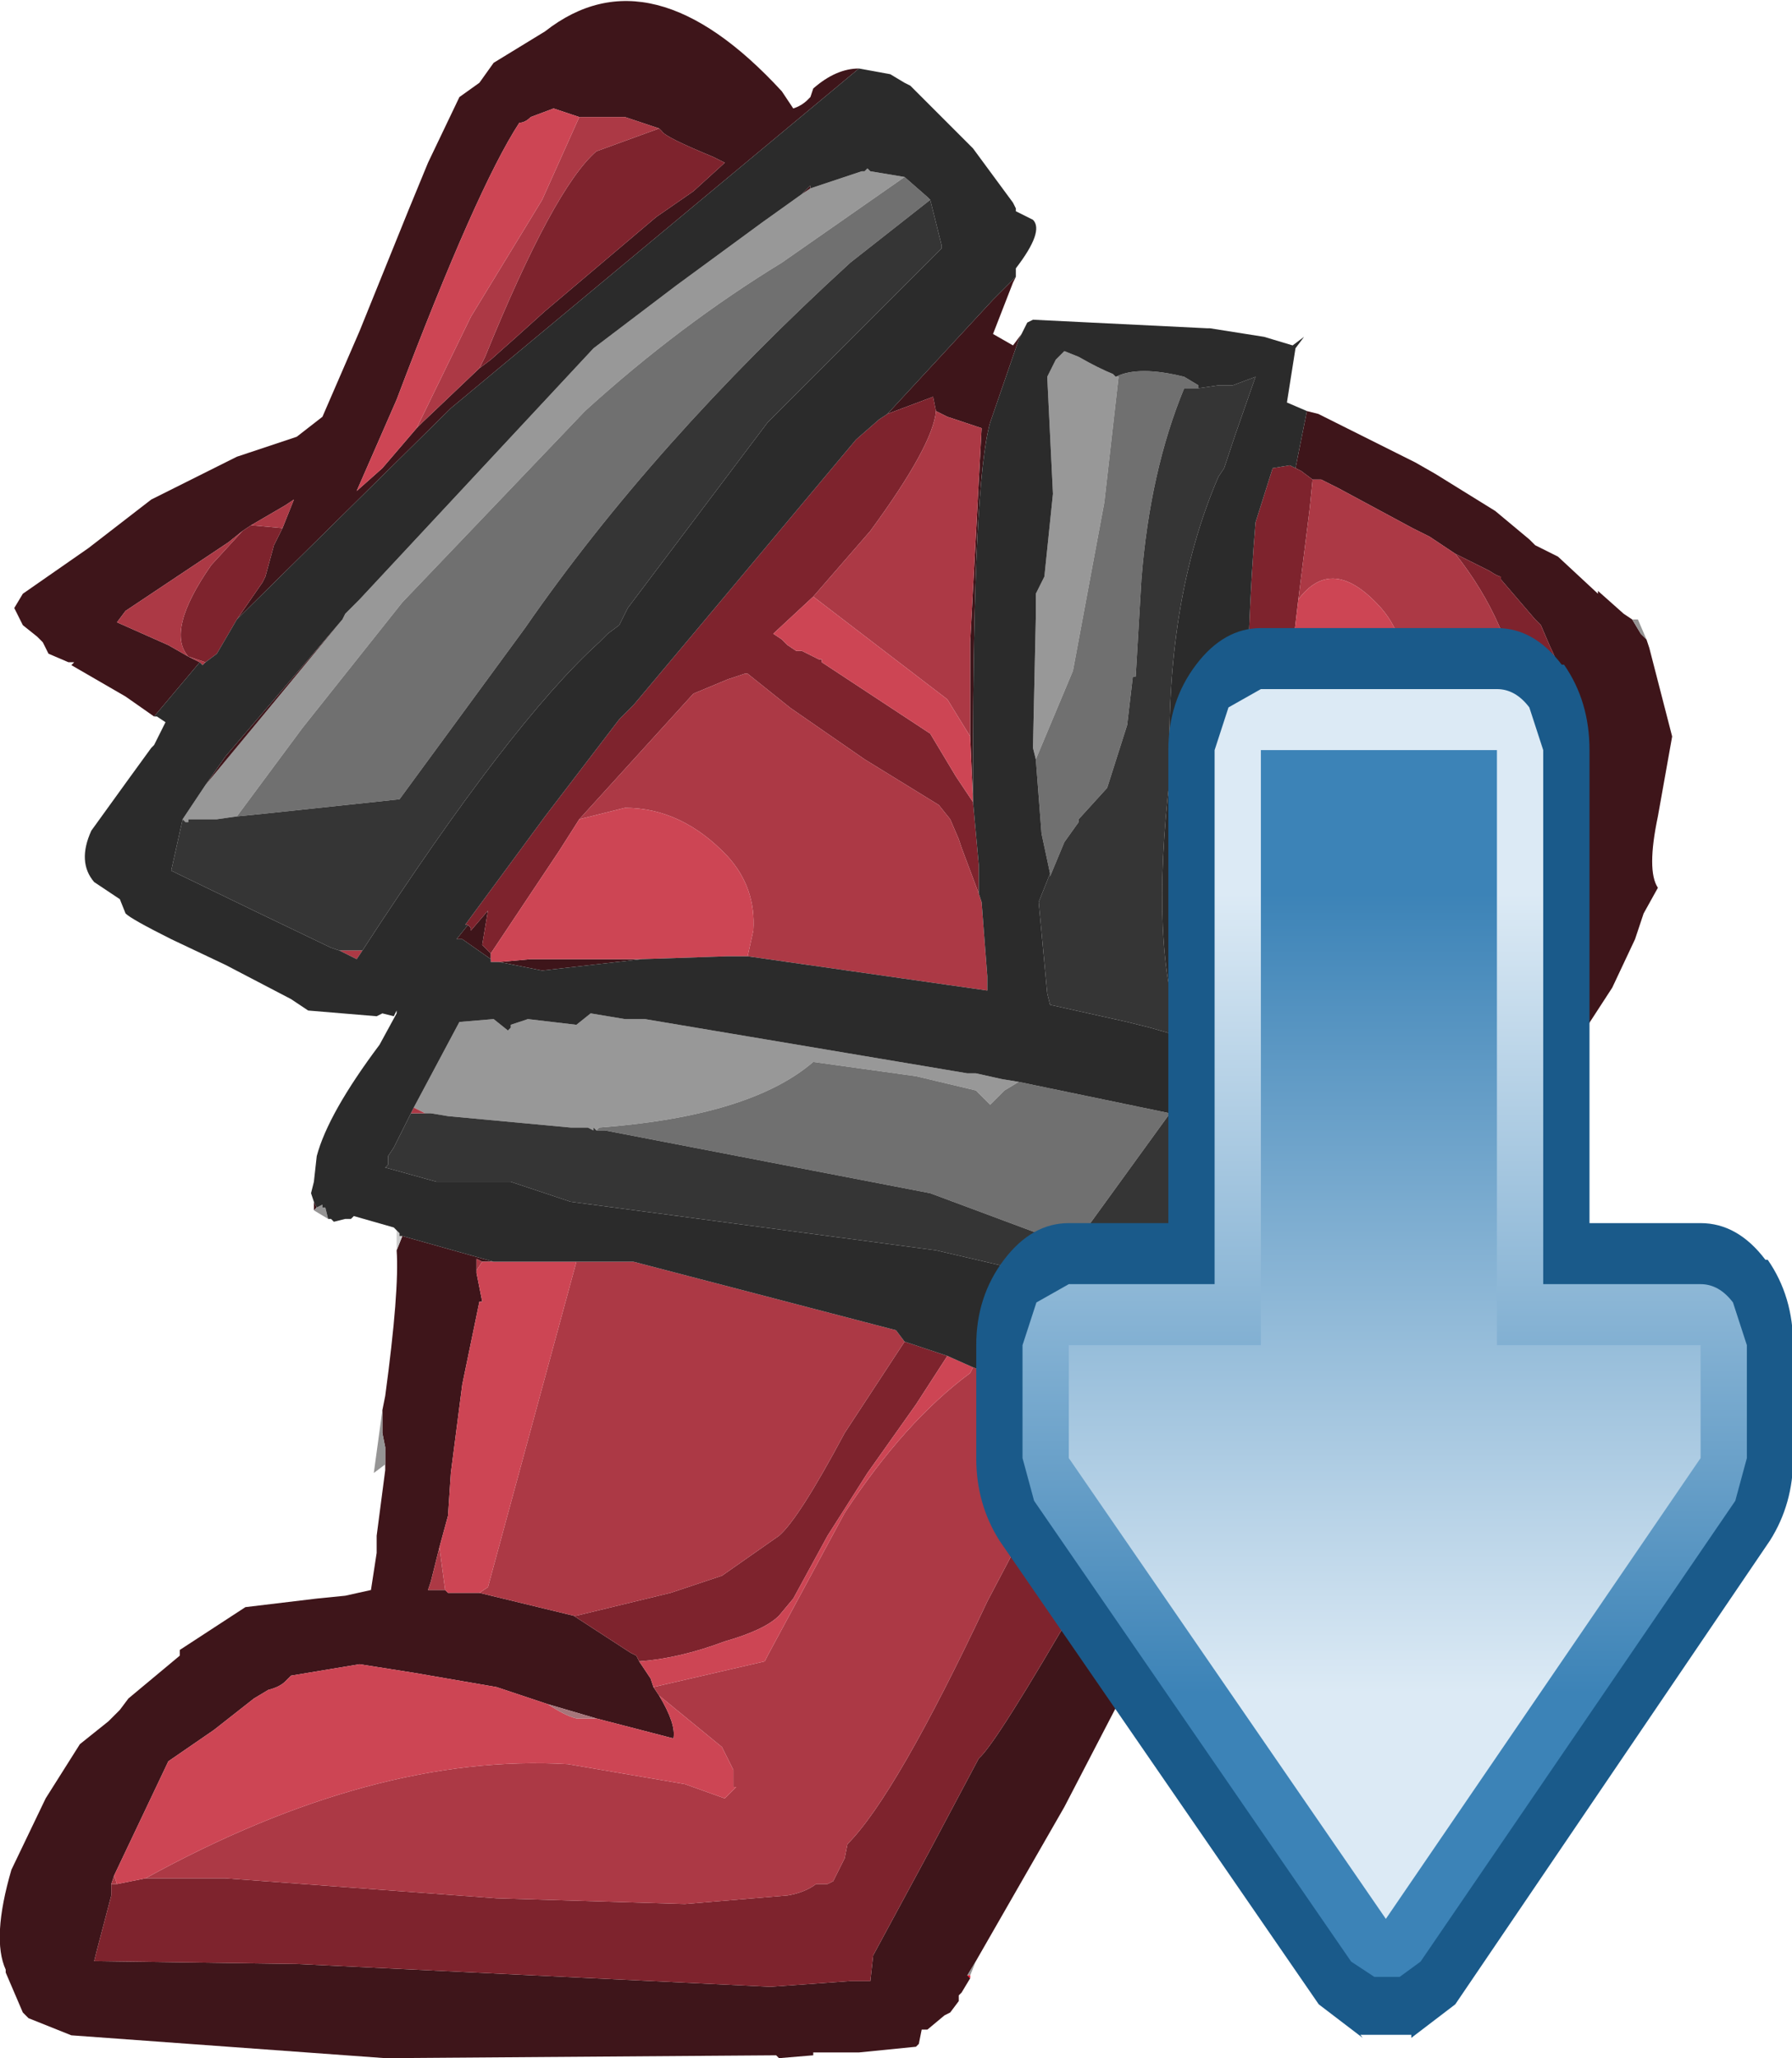 <?xml version="1.0" encoding="UTF-8" standalone="no"?>
<svg xmlns:ffdec="https://www.free-decompiler.com/flash" xmlns:xlink="http://www.w3.org/1999/xlink" ffdec:objectType="frame" height="36.05px" width="31.4px" xmlns="http://www.w3.org/2000/svg">
  <g transform="matrix(1.0, 0.0, 0.0, 1.0, 16.45, 37.25)">
    <use ffdec:characterId="104" height="36.05" transform="matrix(1.0, 0.0, 0.0, 1.0, -16.45, -37.25)" width="29.3" xlink:href="#shape0"/>
    <filter id="filter0">
      <feColorMatrix in="SourceGraphic" result="filterResult0" type="matrix" values="0.929 -1.776 1.847 0.0 0.016 -0.005 1.653 -0.647 0.0 0.016 -1.921 1.169 1.751 0.0 0.016 0.0 0.0 0.0 1.0 0.0"/>
    </filter>
    <use ffdec:characterId="78" filter="url(#filter0)" height="23.1" id="am_Plus" transform="matrix(0.811, 0.0, 0.0, 1.069, 0.656, -26.249)" width="17.65" xlink:href="#sprite0"/>
  </g>
  <defs>
    <g id="shape0" transform="matrix(1.0, 0.0, 0.0, 1.0, 16.45, 37.25)">
      <path d="M-12.3 -22.95 L-12.65 -22.9 -13.15 -22.9 -13.15 -22.85 -13.2 -22.85 -13.25 -22.9 -12.85 -23.5 -10.45 -26.4 -10.4 -26.5 -10.25 -26.65 -10.15 -26.75 -6.05 -31.15 -4.6 -32.25 -3.1 -33.35 -2.4 -33.85 -2.25 -33.95 -1.35 -34.25 -1.3 -34.25 -1.25 -34.3 -1.2 -34.25 -0.6 -34.15 -2.75 -32.65 Q-4.55 -31.55 -6.2 -30.05 L-9.4 -26.7 -11.15 -24.5 -12.3 -22.95 M1.7 -23.95 L1.65 -24.15 1.7 -26.45 1.7 -26.85 1.85 -27.15 2.0 -28.6 1.9 -30.65 2.05 -30.95 2.2 -31.1 2.45 -31.0 Q2.8 -30.8 3.05 -30.7 L3.1 -30.65 3.15 -30.65 2.9 -28.45 2.35 -25.5 1.7 -23.95 M-6.0 -17.45 L-6.05 -17.5 -6.05 -17.45 -6.15 -17.5 -6.45 -17.5 -8.6 -17.7 -8.9 -17.75 -9.0 -17.75 -9.2 -17.85 -8.4 -19.35 -7.8 -19.4 -7.55 -19.2 -7.5 -19.25 -7.5 -19.3 -7.2 -19.4 -6.35 -19.3 -6.1 -19.5 -5.5 -19.4 -5.15 -19.4 0.5 -18.45 0.65 -18.45 1.1 -18.35 1.4 -18.3 1.15 -18.15 0.9 -17.9 0.65 -18.15 -0.4 -18.4 -2.2 -18.65 Q-3.3 -17.7 -5.95 -17.5 L-6.0 -17.45" fill="#989898" fill-rule="evenodd" stroke="none"/>
      <path d="M6.45 -30.05 L6.65 -30.0 8.35 -29.15 8.7 -28.95 9.75 -28.3 10.35 -27.8 10.45 -27.7 10.85 -27.5 11.55 -26.85 11.55 -26.9 12.0 -26.5 12.15 -26.4 12.3 -26.15 12.4 -26.05 12.45 -25.9 12.85 -24.35 12.6 -22.95 Q12.4 -22.0 12.6 -21.7 L12.35 -21.25 12.2 -20.8 11.8 -19.95 11.15 -18.95 9.45 -16.85 Q9.2 -17.35 5.45 -18.65 L5.45 -18.7 6.6 -18.4 8.7 -17.6 10.4 -19.4 10.65 -19.85 11.0 -20.65 11.15 -21.05 Q11.4 -22.2 11.3 -23.4 11.25 -24.8 10.7 -25.95 L10.55 -26.3 10.45 -26.4 9.85 -27.1 9.85 -27.15 Q9.8 -27.15 9.65 -27.25 L9.25 -27.45 9.05 -27.55 8.6 -27.85 8.3 -28.0 7.0 -28.7 6.7 -28.85 6.55 -28.85 6.35 -29.0 6.25 -29.05 6.45 -30.05 M5.4 -11.3 L5.05 -10.8 4.6 -10.0 4.1 -9.3 3.9 -8.95 3.85 -8.8 3.85 -8.75 3.55 -8.2 2.2 -5.6 0.65 -2.9 0.5 -2.65 0.55 -2.6 0.4 -2.35 0.35 -2.3 0.35 -2.2 0.2 -2.0 0.1 -1.95 -0.2 -1.7 -0.3 -1.7 -0.35 -1.45 -0.4 -1.4 -1.4 -1.3 -2.2 -1.3 -2.2 -1.25 -2.8 -1.2 -2.85 -1.25 -9.7 -1.2 -15.2 -1.6 -15.95 -1.9 -16.05 -2.0 -16.35 -2.7 -16.35 -2.75 Q-16.6 -3.3 -16.25 -4.5 L-15.65 -5.75 -15.05 -6.7 -14.55 -7.1 -14.35 -7.3 -14.2 -7.5 -13.3 -8.25 -13.3 -8.35 -12.15 -9.1 -10.9 -9.25 -10.4 -9.3 -9.95 -9.4 -9.85 -10.05 -9.85 -10.35 -9.7 -11.5 -9.7 -11.6 -9.7 -11.9 -9.75 -12.15 -9.75 -12.55 -9.7 -12.8 Q-9.45 -14.65 -9.5 -15.35 L-9.4 -15.6 -7.8 -15.15 -8.0 -15.15 -8.1 -15.2 -8.1 -15.0 -8.1 -14.95 -8.0 -14.45 -8.05 -14.45 -8.35 -13.0 -8.55 -11.45 -8.6 -10.7 -8.75 -10.15 -8.9 -9.55 -8.95 -9.4 -8.65 -9.4 -8.6 -9.35 -8.15 -9.35 -8.1 -9.35 -8.05 -9.35 -6.4 -8.95 -5.4 -8.3 -5.3 -8.25 -5.25 -8.15 -5.05 -7.85 -5.0 -7.7 -4.9 -7.55 Q-4.6 -7.05 -4.65 -6.8 L-6.0 -7.15 -6.85 -7.4 -7.75 -7.7 -9.2 -7.95 -10.15 -8.1 -11.35 -7.9 -11.45 -7.8 Q-11.55 -7.7 -11.75 -7.65 L-12.0 -7.5 -12.7 -6.95 -13.5 -6.4 -14.45 -4.4 -14.5 -4.25 -14.5 -4.05 -14.75 -3.1 -14.8 -2.9 -11.25 -2.85 -2.95 -2.45 -1.55 -2.55 -1.2 -2.55 -1.15 -3.0 -0.15 -4.85 0.7 -6.45 Q1.0 -6.7 2.5 -9.3 L4.0 -11.65 Q4.4 -11.3 5.3 -11.3 L5.4 -11.3 M-10.95 -16.05 L-10.95 -16.2 -10.9 -16.1 -10.95 -16.05 M-13.75 -24.7 L-14.25 -25.05 -15.2 -25.6 -15.15 -25.65 -15.25 -25.65 -15.6 -25.8 -15.65 -25.9 -15.7 -26.0 -15.8 -26.1 -16.05 -26.3 -16.15 -26.5 -16.2 -26.6 -16.05 -26.85 -14.9 -27.65 -13.8 -28.5 -12.3 -29.25 -11.25 -29.6 -10.8 -29.95 -10.15 -31.45 -9.3 -33.55 -8.95 -34.4 -8.4 -35.55 -8.05 -35.8 -7.8 -36.15 -6.9 -36.7 Q-5.05 -38.15 -2.75 -35.65 L-2.55 -35.35 Q-2.4 -35.4 -2.3 -35.5 L-2.25 -35.55 -2.2 -35.7 Q-1.8 -36.05 -1.4 -36.05 L-8.55 -30.1 -12.3 -26.4 -11.85 -27.05 -11.8 -27.15 -11.65 -27.7 -11.5 -28.0 -11.3 -28.5 -11.45 -28.4 -12.05 -28.05 -12.2 -27.95 -12.45 -27.75 -14.25 -26.55 -14.4 -26.35 -13.5 -25.95 -13.15 -25.75 -12.95 -25.65 -13.75 -24.7 M1.35 -32.4 L1.3 -32.3 0.95 -31.4 1.3 -31.2 1.45 -31.4 1.4 -31.3 0.9 -29.85 Q0.6 -28.8 0.6 -23.8 L0.6 -23.2 0.55 -24.35 0.55 -25.95 0.55 -26.0 0.75 -29.75 0.15 -29.95 -0.05 -30.05 -0.1 -30.3 -0.9 -30.0 0.95 -32.0 1.35 -32.4 M-5.2 -20.45 L-6.95 -20.25 -7.7 -20.4 -7.15 -20.45 -5.2 -20.45 M-7.85 -20.45 L-8.35 -20.8 -8.45 -20.8 -8.25 -21.05 -8.2 -21.0 -8.2 -20.95 -7.9 -21.3 -8.0 -20.7 -7.85 -20.55 -7.85 -20.45 M4.55 -14.1 L4.7 -14.05 4.6 -13.95 4.55 -14.1 M3.2 -12.3 L3.2 -12.35 3.65 -12.35 3.75 -12.05 4.05 -11.85 3.2 -12.3 M-10.45 -26.4 L-12.85 -23.5 -12.5 -24.0 -10.45 -26.4 M-2.25 -33.95 L-2.4 -33.85 -2.25 -34.0 -2.25 -33.95 M-8.05 -30.8 L-7.85 -30.95 -7.4 -31.35 -6.9 -31.8 -4.95 -33.45 -4.3 -33.9 -3.75 -34.4 -3.95 -34.5 Q-4.8 -34.85 -4.85 -34.95 L-4.9 -35.0 -5.5 -35.2 -6.3 -35.2 -6.45 -35.25 -6.75 -35.35 -7.15 -35.2 Q-7.25 -35.1 -7.35 -35.1 -8.1 -33.95 -9.5 -30.25 L-10.2 -28.65 -9.75 -29.05 -9.15 -29.75 -9.05 -29.85 -8.05 -30.8" fill="#3e151a" fill-rule="evenodd" stroke="none"/>
      <path d="M-0.15 -33.75 L-1.55 -32.65 Q-5.0 -29.5 -7.25 -26.25 L-9.45 -23.25 -11.8 -23.0 -12.3 -22.95 -11.15 -24.5 -9.4 -26.7 -6.2 -30.05 Q-4.55 -31.55 -2.75 -32.65 L-0.6 -34.15 -0.2 -33.8 -0.15 -33.75 M1.7 -23.95 L2.35 -25.5 2.9 -28.45 3.15 -30.65 3.1 -30.65 Q3.5 -30.85 4.3 -30.65 L4.55 -30.5 4.55 -30.45 4.3 -30.45 Q3.7 -29.0 3.55 -27.1 L3.45 -25.4 3.4 -25.4 3.3 -24.55 2.95 -23.45 2.45 -22.9 2.45 -22.85 2.2 -22.5 1.95 -21.9 1.95 -21.95 1.8 -22.65 1.7 -23.95 M4.05 -17.75 L2.6 -15.75 2.4 -15.4 -0.15 -16.35 -5.85 -17.45 -6.0 -17.45 -5.95 -17.5 Q-3.3 -17.7 -2.2 -18.65 L-0.4 -18.4 0.65 -18.15 0.9 -17.9 1.15 -18.15 1.4 -18.3 4.05 -17.75" fill="#707070" fill-rule="evenodd" stroke="none"/>
      <path d="M-0.15 -33.75 L0.05 -32.95 0.05 -32.9 -3.0 -29.85 -5.45 -26.6 -5.6 -26.3 -5.8 -26.15 -5.95 -26.0 Q-7.5 -24.6 -10.1 -20.6 L-10.5 -20.6 -10.65 -20.65 -11.9 -21.25 -13.45 -22.0 -13.25 -22.9 -13.2 -22.85 -13.15 -22.85 -13.15 -22.9 -12.65 -22.9 -12.3 -22.95 -11.8 -23.0 -9.45 -23.25 -7.25 -26.25 Q-5.0 -29.5 -1.55 -32.65 L-0.15 -33.75 M4.55 -30.45 L4.9 -30.5 5.15 -30.5 5.55 -30.65 5.2 -29.65 5.0 -29.05 4.9 -28.9 Q3.95 -26.7 4.05 -23.65 3.7 -20.65 4.25 -19.15 L4.25 -19.1 4.2 -19.1 4.1 -19.1 4.05 -19.15 3.7 -19.25 3.3 -19.35 1.95 -19.65 1.9 -19.85 1.75 -21.45 1.95 -21.95 1.95 -21.9 2.2 -22.5 2.45 -22.85 2.45 -22.9 2.95 -23.45 3.3 -24.55 3.4 -25.4 3.45 -25.4 3.55 -27.1 Q3.7 -29.0 4.3 -30.45 L4.55 -30.45 M-6.0 -17.45 L-5.85 -17.45 -0.15 -16.35 2.4 -15.4 2.6 -15.75 4.05 -17.75 7.85 -16.9 7.8 -16.75 7.6 -16.5 5.25 -14.05 5.2 -13.95 5.15 -13.95 5.1 -13.9 4.7 -14.05 4.55 -14.1 4.05 -14.25 3.85 -14.3 3.65 -14.35 2.1 -14.85 -0.05 -15.35 -6.45 -16.2 -7.5 -16.55 -8.8 -16.55 -9.7 -16.8 -9.65 -16.85 -9.65 -17.0 -9.55 -17.15 -9.25 -17.75 -9.0 -17.75 -8.9 -17.75 -8.6 -17.7 -6.45 -17.5 -6.15 -17.5 -6.05 -17.45 -6.05 -17.5 -6.0 -17.45" fill="#353535" fill-rule="evenodd" stroke="none"/>
      <path d="M0.6 -23.2 L0.7 -22.1 0.7 -21.6 0.4 -22.4 0.35 -22.55 0.2 -22.9 0.0 -23.15 -1.3 -23.95 -2.6 -24.85 -3.35 -25.45 -3.4 -25.45 -3.7 -25.35 -4.3 -25.1 -6.3 -22.9 -6.65 -22.35 -7.85 -20.55 -8.0 -20.7 -7.9 -21.3 -8.2 -20.95 -8.2 -21.0 -8.25 -21.05 -8.3 -21.05 -6.9 -22.95 -5.6 -24.65 -5.35 -24.9 -4.3 -26.15 -1.45 -29.55 -1.05 -29.9 -0.9 -30.0 -0.1 -30.3 -0.05 -30.05 Q-0.1 -29.45 -1.2 -27.95 L-2.2 -26.8 -2.9 -26.15 -2.75 -26.05 -2.7 -26.0 -2.65 -25.95 -2.5 -25.85 -2.4 -25.85 -2.1 -25.7 -2.05 -25.7 -2.05 -25.65 -0.15 -24.4 0.3 -23.65 0.6 -23.2 M9.05 -27.55 L9.25 -27.45 9.65 -27.25 Q9.8 -27.15 9.85 -27.15 L9.85 -27.1 10.45 -26.4 10.55 -26.3 10.7 -25.95 Q11.25 -24.8 11.3 -23.4 11.4 -22.2 11.15 -21.05 L11.0 -20.65 10.65 -19.85 10.4 -19.4 8.7 -17.6 6.6 -18.4 5.45 -18.7 5.35 -18.75 5.4 -24.15 Q5.4 -26.3 5.55 -28.1 L5.85 -29.05 6.15 -29.1 6.25 -29.05 6.35 -29.0 6.55 -28.85 6.5 -28.35 6.3 -26.75 6.1 -25.05 6.15 -25.0 6.1 -24.95 6.15 -24.95 6.15 -24.85 6.1 -24.75 6.15 -24.45 6.1 -23.9 6.35 -22.2 6.6 -20.5 6.7 -19.3 9.15 -21.85 Q10.4 -23.15 10.2 -24.95 10.0 -26.35 9.05 -27.55 M11.05 -23.2 L10.9 -22.95 11.05 -22.9 11.05 -23.2 M2.5 -12.6 L3.2 -12.3 4.05 -11.85 4.1 -11.85 4.0 -11.65 2.5 -9.3 Q1.0 -6.7 0.7 -6.45 L-0.15 -4.85 -1.15 -3.0 -1.2 -2.55 -1.55 -2.55 -2.95 -2.45 -11.25 -2.85 -14.8 -2.9 -14.75 -3.1 -14.5 -4.05 -14.5 -4.25 -14.4 -4.25 -13.9 -4.35 -12.5 -4.35 -7.75 -4.0 -4.45 -3.9 -2.65 -4.05 Q-2.35 -4.1 -2.15 -4.25 L-1.95 -4.25 -1.85 -4.3 -1.65 -4.7 -1.6 -4.95 Q-0.75 -5.8 0.85 -9.2 L1.35 -10.15 1.45 -10.25 2.15 -11.7 2.5 -12.6 M-12.05 -28.05 L-11.5 -28.0 -11.65 -27.7 -11.8 -27.15 -11.85 -27.05 -12.3 -26.4 -12.65 -25.8 -12.85 -25.65 -13.15 -25.75 Q-13.55 -26.2 -12.75 -27.35 L-12.2 -27.95 -12.05 -28.05 M-4.9 -35.0 L-4.85 -34.95 Q-4.8 -34.85 -3.95 -34.5 L-3.75 -34.4 -4.3 -33.9 -4.95 -33.45 -6.9 -31.8 -7.4 -31.35 -7.85 -30.95 -8.05 -30.8 -7.95 -31.0 Q-6.75 -33.95 -6.0 -34.6 L-4.9 -35.0 M-0.6 -13.75 L-0.15 -13.6 0.15 -13.5 -0.4 -12.65 -1.25 -11.45 -1.95 -10.35 -2.55 -9.25 -2.8 -8.95 Q-3.05 -8.7 -3.75 -8.5 -4.55 -8.2 -5.25 -8.15 L-5.3 -8.25 -5.4 -8.3 -6.4 -8.95 -6.35 -8.95 -4.7 -9.35 -3.8 -9.65 -2.8 -10.35 Q-2.45 -10.65 -1.65 -12.15 L-0.6 -13.75" fill="#7e232d" fill-rule="evenodd" stroke="none"/>
      <path d="M0.7 -21.6 L0.75 -21.45 0.85 -20.15 0.85 -19.9 -3.35 -20.5 -3.25 -20.95 Q-3.2 -21.7 -3.7 -22.25 -4.5 -23.1 -5.5 -23.1 L-6.3 -22.9 -4.3 -25.1 -3.7 -25.35 -3.4 -25.45 -3.35 -25.45 -2.6 -24.85 -1.3 -23.95 0.0 -23.15 0.2 -22.9 0.35 -22.55 0.4 -22.4 0.7 -21.6 M-10.5 -20.6 L-10.1 -20.6 -10.2 -20.45 -10.5 -20.6 M4.25 -19.1 L4.25 -19.05 4.1 -19.1 4.2 -19.1 4.25 -19.1 M-0.05 -30.05 L0.15 -29.95 0.75 -29.75 0.55 -26.0 0.55 -25.95 0.55 -24.35 0.15 -25.0 -2.2 -26.8 -1.2 -27.95 Q-0.1 -29.45 -0.05 -30.05 M6.55 -28.85 L6.7 -28.85 7.0 -28.7 8.3 -28.0 8.6 -27.85 9.05 -27.55 Q10.0 -26.35 10.2 -24.95 10.4 -23.15 9.15 -21.85 L6.7 -19.3 6.6 -20.5 6.35 -22.2 7.5 -22.15 Q8.8 -25.4 7.75 -26.6 6.9 -27.55 6.3 -26.75 L6.5 -28.35 6.55 -28.85 M-9.0 -17.75 L-9.25 -17.75 -9.2 -17.85 -9.0 -17.75 M7.8 -16.75 L7.85 -16.9 8.0 -16.9 7.85 -16.8 7.8 -16.75 M0.6 -13.3 L1.4 -13.0 2.5 -12.6 2.15 -11.7 1.45 -10.25 1.35 -10.15 0.85 -9.2 Q-0.75 -5.8 -1.6 -4.95 L-1.65 -4.7 -1.85 -4.3 -1.95 -4.25 -2.15 -4.25 Q-2.35 -4.1 -2.65 -4.05 L-4.45 -3.9 -7.75 -4.0 -12.5 -4.35 -13.9 -4.35 Q-9.9 -6.55 -6.5 -6.35 L-4.45 -6.0 -3.75 -5.75 -3.55 -5.95 -3.6 -5.95 -3.6 -6.25 -3.8 -6.65 -4.9 -7.55 -5.0 -7.7 -3.05 -8.15 -3.0 -8.25 -1.65 -10.75 Q-0.6 -12.35 0.55 -13.2 L0.6 -13.3 M-14.5 -4.25 L-14.45 -4.4 -14.4 -4.25 -14.5 -4.25 M-11.5 -28.0 L-12.05 -28.05 -11.45 -28.4 -11.3 -28.5 -11.5 -28.0 M-12.2 -27.95 L-12.75 -27.35 Q-13.55 -26.2 -13.15 -25.75 L-12.85 -25.65 -12.9 -25.6 -12.95 -25.65 -13.15 -25.75 -13.5 -25.95 -14.4 -26.35 -14.25 -26.55 -12.45 -27.75 -12.2 -27.95 M-4.9 -35.0 L-6.0 -34.6 Q-6.75 -33.95 -7.95 -31.0 L-8.05 -30.8 -9.05 -29.85 -9.15 -29.75 -8.2 -31.7 -6.95 -33.75 -6.3 -35.2 -5.5 -35.2 -4.9 -35.0 M-6.35 -15.15 L-5.35 -15.15 -0.75 -13.95 -0.6 -13.75 -1.65 -12.15 Q-2.45 -10.65 -2.8 -10.35 L-3.8 -9.65 -4.7 -9.35 -6.35 -8.95 -6.4 -8.95 -8.05 -9.35 -7.9 -9.45 -6.35 -15.15 M-8.1 -15.0 L-8.1 -15.2 -8.0 -15.15 -8.1 -15.0 M-8.75 -10.15 L-8.65 -9.4 -8.95 -9.4 -8.9 -9.55 -8.75 -10.15" fill="#ac3945" fill-rule="evenodd" stroke="none"/>
      <path d="M-3.35 -20.5 L-3.7 -20.5 -5.2 -20.45 -7.15 -20.45 -7.7 -20.4 -7.85 -20.4 -7.85 -20.45 -7.85 -20.55 -6.65 -22.35 -6.3 -22.9 -5.5 -23.1 Q-4.5 -23.1 -3.7 -22.25 -3.2 -21.7 -3.25 -20.95 L-3.35 -20.5 M0.55 -24.35 L0.6 -23.2 0.3 -23.65 -0.15 -24.4 -2.05 -25.65 -2.05 -25.7 -2.1 -25.7 -2.4 -25.85 -2.5 -25.85 -2.65 -25.95 -2.7 -26.0 -2.75 -26.05 -2.9 -26.15 -2.2 -26.8 0.15 -25.0 0.55 -24.35 M6.35 -22.2 L6.1 -23.9 6.15 -24.45 6.1 -24.75 6.15 -24.85 6.15 -24.95 6.1 -24.95 6.15 -25.0 6.1 -25.05 6.3 -26.75 Q6.9 -27.55 7.75 -26.6 8.8 -25.4 7.5 -22.15 L6.35 -22.2 M0.15 -13.5 L0.6 -13.3 0.55 -13.2 Q-0.6 -12.35 -1.65 -10.75 L-3.0 -8.25 -3.05 -8.15 -5.0 -7.7 -5.05 -7.85 -5.25 -8.15 Q-4.55 -8.2 -3.75 -8.5 -3.05 -8.7 -2.8 -8.95 L-2.55 -9.25 -1.95 -10.35 -1.25 -11.45 -0.4 -12.65 0.15 -13.5 M-4.9 -7.55 L-3.8 -6.65 -3.6 -6.25 -3.6 -5.95 -3.55 -5.95 -3.75 -5.75 -4.45 -6.0 -6.5 -6.35 Q-9.9 -6.55 -13.9 -4.35 L-14.4 -4.25 -14.45 -4.4 -13.5 -6.4 -12.7 -6.95 -12.0 -7.5 -11.75 -7.65 Q-11.55 -7.7 -11.45 -7.8 L-11.35 -7.9 -10.15 -8.1 -9.2 -7.95 -7.75 -7.7 -6.85 -7.4 Q-6.55 -7.2 -6.35 -7.15 L-6.0 -7.15 -4.65 -6.8 Q-4.6 -7.05 -4.9 -7.55 M-9.15 -29.75 L-9.75 -29.05 -10.2 -28.65 -9.5 -30.25 Q-8.1 -33.95 -7.35 -35.1 -7.25 -35.1 -7.15 -35.2 L-6.75 -35.35 -6.45 -35.25 -6.3 -35.2 -6.95 -33.75 -8.2 -31.7 -9.15 -29.75 M-7.8 -15.15 L-6.35 -15.15 -7.9 -9.45 -8.05 -9.35 -8.1 -9.35 -8.15 -9.35 -8.6 -9.35 -8.65 -9.4 -8.75 -10.15 -8.6 -10.7 -8.55 -11.45 -8.35 -13.0 -8.05 -14.45 -8.0 -14.45 -8.1 -14.95 -8.1 -15.0 -8.0 -15.15 -7.8 -15.15" fill="#cd4554" fill-rule="evenodd" stroke="none"/>
      <path d="M12.15 -26.4 L12.25 -26.4 12.4 -26.05 12.3 -26.15 12.15 -26.4 M0.65 -2.9 L0.55 -2.65 0.5 -2.65 0.65 -2.9 M-9.7 -11.6 L-9.9 -11.45 -9.75 -12.55 -9.75 -12.15 -9.7 -11.9 -9.7 -11.6 M-10.7 -15.9 L-10.95 -16.05 -10.9 -16.1 -10.8 -16.15 -10.8 -16.1 -10.75 -16.1 -10.7 -15.9" fill="#959494" fill-rule="evenodd" stroke="none"/>
      <path d="M11.05 -23.2 L11.05 -22.9 10.9 -22.95 11.05 -23.2" fill="#818181" fill-rule="evenodd" stroke="none"/>
      <path d="M4.6 -10.0 L4.2 -9.25 4.1 -9.3 4.6 -10.0" fill="#dbdbdb" fill-rule="evenodd" stroke="none"/>
      <path d="M4.2 -9.25 L3.9 -8.8 3.85 -8.8 3.9 -8.95 4.1 -9.3 4.2 -9.25 M-9.5 -15.35 L-9.5 -15.7 -9.45 -15.65 -9.45 -15.6 -9.4 -15.6 -9.5 -15.35" fill="#cdcdcd" fill-rule="evenodd" stroke="none"/>
      <path d="M3.85 -8.75 L3.85 -8.7 3.55 -8.2 3.85 -8.75" fill="#ffffff" fill-rule="evenodd" stroke="none"/>
      <path d="M0.55 -2.65 L0.55 -2.6 0.5 -2.65 0.55 -2.65" fill="#ff001f" fill-rule="evenodd" stroke="none"/>
      <path d="M-6.85 -7.4 L-6.0 -7.15 -6.35 -7.15 Q-6.55 -7.2 -6.85 -7.4" fill="#a6757a" fill-rule="evenodd" stroke="none"/>
      <path d="M1.45 -31.4 L1.55 -31.6 1.65 -31.65 4.7 -31.5 4.75 -31.5 5.7 -31.35 6.2 -31.2 6.4 -31.35 6.25 -31.15 6.1 -30.2 6.45 -30.05 6.25 -29.05 6.15 -29.1 5.85 -29.05 5.55 -28.1 Q5.4 -26.3 5.4 -24.15 L5.35 -18.75 5.45 -18.7 5.45 -18.65 Q9.2 -17.35 9.45 -16.85 L9.2 -16.6 9.0 -16.45 7.75 -14.9 6.6 -13.15 5.4 -11.3 5.3 -11.3 Q4.4 -11.3 4.0 -11.65 L4.1 -11.85 4.05 -11.85 3.75 -12.05 3.65 -12.35 3.2 -12.35 3.2 -12.3 2.5 -12.6 1.4 -13.0 0.6 -13.3 0.15 -13.5 -0.15 -13.6 -0.6 -13.75 -0.75 -13.95 -5.35 -15.15 -6.35 -15.15 -7.8 -15.15 -9.4 -15.6 -9.45 -15.6 -9.45 -15.65 -9.5 -15.7 -9.55 -15.75 -10.25 -15.95 -10.3 -15.9 -10.4 -15.9 -10.6 -15.85 -10.65 -15.9 -10.7 -15.9 -10.75 -16.1 -10.8 -16.1 -10.8 -16.15 -10.9 -16.1 -10.95 -16.2 -11.0 -16.35 -10.95 -16.55 -10.9 -17.0 Q-10.7 -17.75 -9.8 -18.95 L-9.5 -19.5 -9.5 -19.55 -9.55 -19.45 -9.75 -19.5 -9.85 -19.45 -11.05 -19.55 -11.35 -19.75 -12.5 -20.35 -13.45 -20.8 Q-14.15 -21.15 -14.25 -21.25 L-14.35 -21.5 -14.8 -21.8 Q-15.1 -22.15 -14.85 -22.7 L-14.2 -23.6 -13.8 -24.15 -13.75 -24.2 -13.55 -24.6 -13.7 -24.7 -13.75 -24.7 -12.95 -25.65 -12.9 -25.6 -12.85 -25.65 -12.65 -25.8 -12.3 -26.4 -8.55 -30.1 -1.4 -36.05 -0.85 -35.95 -0.6 -35.8 -0.5 -35.75 -0.4 -35.65 0.6 -34.65 1.3 -33.7 1.35 -33.6 1.35 -33.55 1.65 -33.4 Q1.85 -33.2 1.35 -32.55 L1.35 -32.4 0.95 -32.0 -0.9 -30.0 -1.05 -29.9 -1.45 -29.55 -4.3 -26.15 -5.35 -24.9 -5.6 -24.65 -6.9 -22.95 -8.3 -21.05 -8.25 -21.05 -8.45 -20.8 -8.35 -20.8 -7.85 -20.45 -7.85 -20.4 -7.7 -20.4 -6.95 -20.25 -5.2 -20.45 -3.7 -20.5 -3.35 -20.5 0.85 -19.9 0.85 -20.15 0.75 -21.45 0.7 -21.6 0.7 -22.1 0.6 -23.2 0.6 -23.8 Q0.6 -28.8 0.9 -29.85 L1.4 -31.3 1.45 -31.4 M-10.1 -20.6 Q-7.5 -24.6 -5.95 -26.0 L-5.8 -26.15 -5.6 -26.3 -5.45 -26.6 -3.0 -29.85 0.05 -32.9 0.05 -32.95 -0.15 -33.75 -0.2 -33.8 -0.6 -34.15 -1.2 -34.25 -1.25 -34.3 -1.3 -34.25 -1.35 -34.25 -2.25 -33.95 -2.25 -34.0 -2.4 -33.85 -3.1 -33.35 -4.6 -32.25 -6.05 -31.15 -10.15 -26.75 -10.25 -26.65 -10.4 -26.5 -10.45 -26.4 -12.5 -24.0 -12.85 -23.5 -13.25 -22.9 -13.45 -22.0 -11.9 -21.25 -10.65 -20.65 -10.5 -20.6 -10.2 -20.45 -10.1 -20.6 M3.1 -30.65 L3.05 -30.7 Q2.8 -30.8 2.45 -31.0 L2.2 -31.1 2.05 -30.95 1.9 -30.65 2.0 -28.6 1.85 -27.15 1.7 -26.85 1.7 -26.45 1.65 -24.15 1.7 -23.95 1.8 -22.65 1.95 -21.95 1.75 -21.45 1.9 -19.85 1.95 -19.65 3.3 -19.35 3.7 -19.25 4.05 -19.15 4.1 -19.1 4.25 -19.05 4.25 -19.1 4.25 -19.15 Q3.7 -20.65 4.05 -23.65 3.95 -26.7 4.9 -28.9 L5.0 -29.05 5.2 -29.65 5.55 -30.65 5.15 -30.5 4.9 -30.5 4.55 -30.45 4.55 -30.5 4.3 -30.65 Q3.5 -30.85 3.1 -30.65 M-9.25 -17.75 L-9.55 -17.15 -9.65 -17.0 -9.65 -16.85 -9.7 -16.8 -8.8 -16.55 -7.5 -16.55 -6.45 -16.2 -0.05 -15.35 2.1 -14.85 3.65 -14.35 3.85 -14.3 4.05 -14.25 4.55 -14.1 4.6 -13.95 4.7 -14.05 5.1 -13.9 5.15 -13.95 5.2 -13.95 5.25 -14.05 7.6 -16.5 7.8 -16.75 7.85 -16.8 8.0 -16.9 7.85 -16.9 4.05 -17.75 1.4 -18.3 1.1 -18.35 0.65 -18.45 0.5 -18.45 -5.15 -19.4 -5.5 -19.4 -6.1 -19.5 -6.35 -19.3 -7.2 -19.4 -7.5 -19.3 -7.5 -19.25 -7.55 -19.2 -7.8 -19.4 -8.4 -19.35 -9.2 -17.85 -9.25 -17.75" fill="#2b2b2b" fill-rule="evenodd" stroke="none"/>
    </g>
    <g id="sprite0" transform="matrix(1.0, 0.0, 0.0, 1.0, 8.75, 11.6)">
      <use ffdec:characterId="77" height="23.1" transform="matrix(1.0, 0.0, 0.0, 1.0, -8.75, -11.6)" width="17.65" xlink:href="#shape1"/>
    </g>
    <g id="shape1" transform="matrix(1.0, 0.0, 0.0, 1.0, 8.75, 11.6)">
      <path d="M6.9 -1.85 Q7.7 -1.85 8.3 -1.25 L8.35 -1.25 Q8.9 -0.65 8.9 0.15 L8.9 2.0 Q8.9 2.75 8.4 3.35 L1.6 10.95 0.65 11.5 0.65 11.45 -0.45 11.45 -0.4 11.5 -1.35 10.95 -8.25 3.35 Q-8.75 2.75 -8.75 2.0 L-8.75 0.15 Q-8.75 -0.65 -8.15 -1.25 -7.55 -1.85 -6.75 -1.85 L-4.6 -1.85 -4.6 -9.6 Q-4.6 -10.4 -4.0 -11.0 -3.4 -11.6 -2.6 -11.6 L2.5 -11.6 Q3.3 -11.6 3.9 -11.0 L3.95 -11.0 Q4.5 -10.4 4.5 -9.6 L4.5 -1.85 6.9 -1.85" fill="#1a5a8a" fill-rule="evenodd" stroke="none"/>
      <path d="M3.2 -10.3 L3.5 -9.6 3.5 -0.85 6.9 -0.85 Q7.3 -0.85 7.6 -0.55 L7.9 0.15 7.9 2.0 7.65 2.7 0.85 10.25 0.4 10.5 -0.15 10.5 -0.65 10.25 -7.5 2.7 -7.75 2.0 -7.75 0.15 -7.45 -0.55 -6.75 -0.85 -3.6 -0.85 -3.6 -9.6 -3.3 -10.3 -2.6 -10.6 2.5 -10.6 Q2.9 -10.6 3.2 -10.3" fill="url(#gradient0)" fill-rule="evenodd" stroke="none"/>
      <path d="M0.1 9.55 L-6.75 2.0 -6.75 0.15 -2.6 0.15 -2.6 -9.6 2.5 -9.6 2.5 0.15 6.9 0.15 6.9 2.0 0.1 9.55" fill="url(#gradient1)" fill-rule="evenodd" stroke="none"/>
    </g>
    <linearGradient gradientTransform="matrix(0.0, -0.008, 0.012, 0.0, 0.1, -0.7)" gradientUnits="userSpaceOnUse" id="gradient0" spreadMethod="pad" x1="-819.2" x2="819.2">
      <stop offset="0.0" stop-color="#3c83b7"/>
      <stop offset="1.0" stop-color="#dceaf5"/>
    </linearGradient>
    <linearGradient gradientTransform="matrix(0.0, 0.008, -0.012, 0.0, 0.1, -0.7)" gradientUnits="userSpaceOnUse" id="gradient1" spreadMethod="pad" x1="-819.2" x2="819.2">
      <stop offset="0.0" stop-color="#3c83b7"/>
      <stop offset="1.0" stop-color="#dceaf5"/>
    </linearGradient>
  </defs>
</svg>
